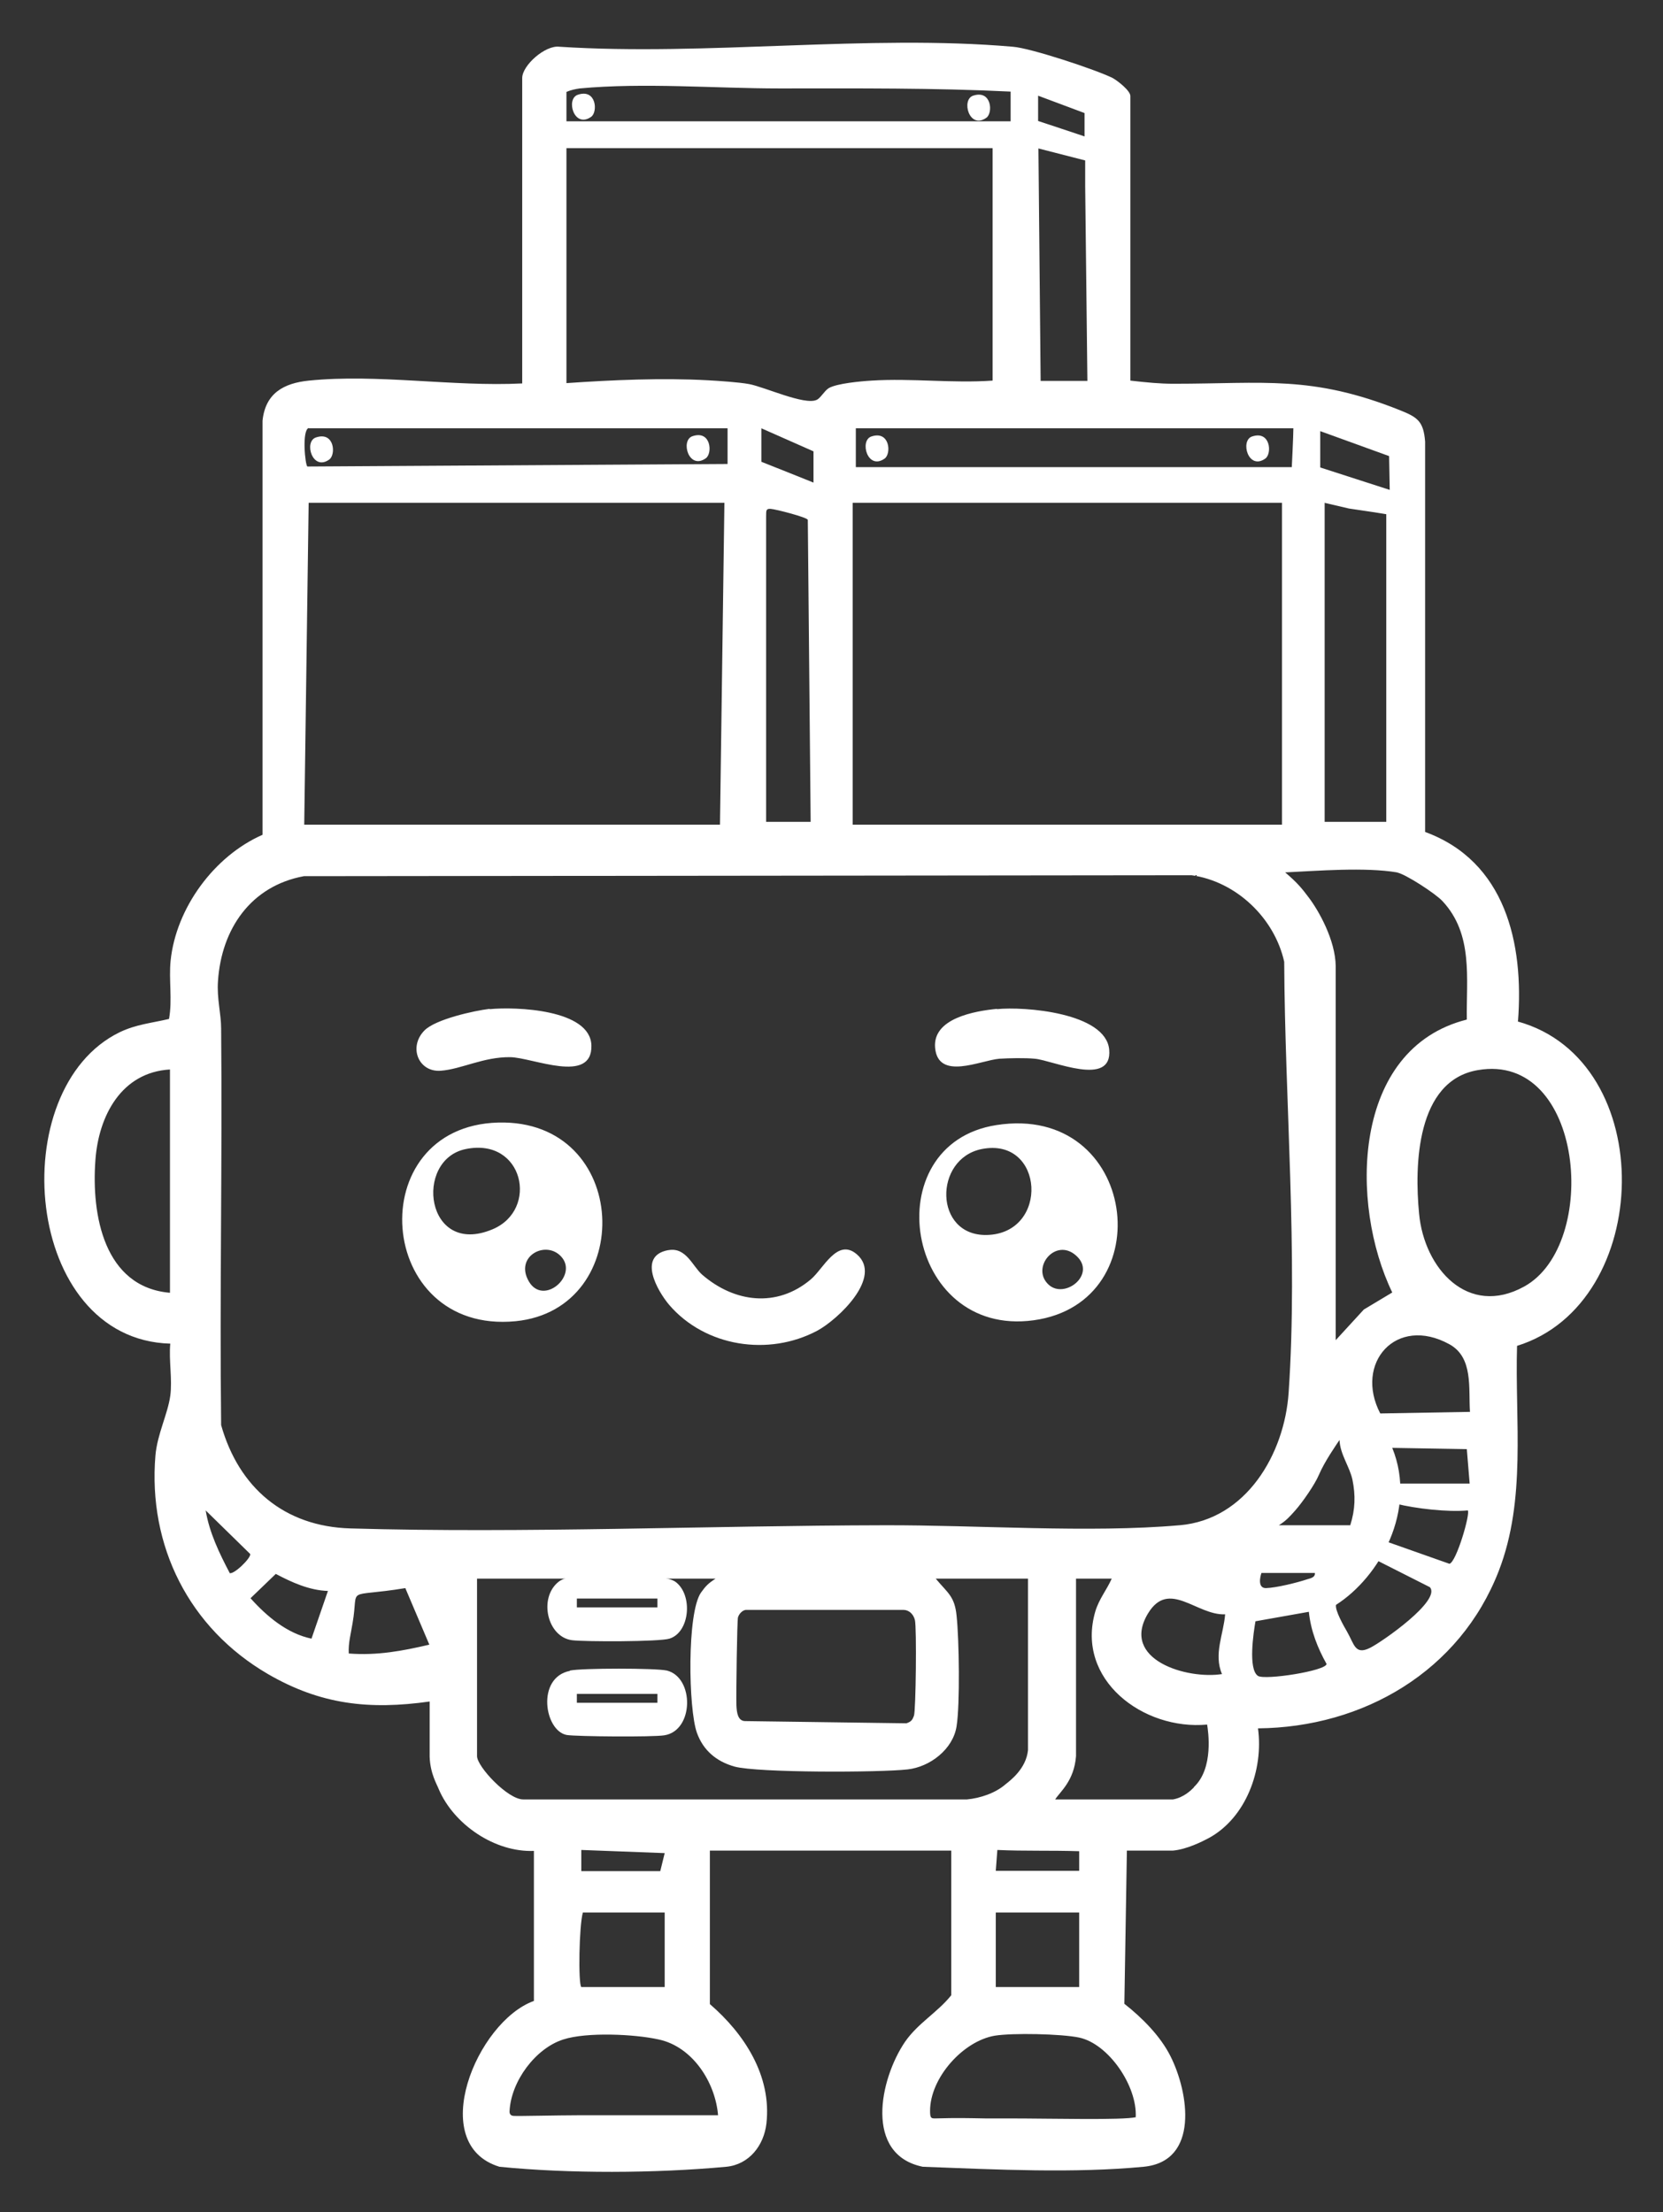 <?xml version="1.0" encoding="UTF-8"?>
<svg id="Layer_1" xmlns="http://www.w3.org/2000/svg" version="1.1" viewBox="0 0 526.4 700.4">
  <rect x="0" y="0" width="526.4" height="700.4" fill="#333333" stroke="none"/>
  <!-- Generator: Adobe Illustrator 29.8.2, SVG Export Plug-In . SVG Version: 2.1.1 Build 3)  -->
  <defs>
    <style>
      .st0 {
        fill: #fff;
      }
    </style>
  </defs>
  <path class="st0" d="M480.5,323.3c1.9-24.7-4-50.6-29.4-59.9v-123.6c-.5-6.4-2.4-7.7-7.9-9.9-28-11.2-43.1-8.4-71.7-8.4-4.4,0-8.4-.4-13.7-1V30.4c0-1.7-4-4.8-5.6-5.7-5.2-2.6-26-9.5-31.6-9.9-45.7-4-97.1,3-143.5,0-4.5-.6-11.8,5.9-11.8,9.9v96.7c-21.9,1.1-45.8-3.1-67.5-.9-8,.8-13.8,4-14.7,12.7v131.1c-15.3,6.7-27.4,23.2-29.1,39.9-.6,6.1.6,12.3-.5,18.4-5.5,1.3-10.4,1.7-15.6,4.2-36.9,17.9-30.6,97.3,16,98.6-.5,5.2.7,11.4,0,16.5-.8,5.8-4.1,12.1-4.7,18.9-2.4,28.7,10.7,54.7,35.6,69.2,16.7,9.7,32.1,11.4,51.2,8.7v17.5c.2,5.4,2.3,8.7,2.9,10.3,4.8,11.2,17.8,20,30.1,19.5v47.5c-18.1,6.5-34.2,45.4-10.9,52.5,22,2.2,49.1,2.1,71.8,0,7.2-.7,11.9-6.7,12.7-13.7,1.7-15.1-7-28.4-17.9-37.8v-48.6h76.4v45.8c-4.3,5.4-10.5,8.8-14.6,14.7-8.1,11.9-13,35.8,5.6,39.6,23.7.9,47.8,2.1,69.9,0,17.7-1.7,14.3-23.5,8.5-35-3.2-6.4-9-12.2-14.6-16.6l.8-48.5h14.6c4.4-.4,9.3-2.9,11.2-3.9,11.9-6.4,17.5-21.7,15.7-34.8,33.4-.3,63.9-18.1,76.2-49.8,8.8-22.7,5.1-47.5,5.8-71.3,43.3-13.4,45.1-90.3.2-102.7h0ZM53.8,409.3c-20.9-1.8-24.9-24.7-23.6-42,1-14,8.2-27.8,23.6-28.7v70.8ZM419.3,260.2v-101s7.7,1.8,7.7,1.8l8.1,1.2,3.7.6v97.4M442.1,276.2c2.8.5,12.4,6.8,14.5,9.1,9.8,10.5,7.5,24.4,7.7,37.5-36.5,9.2-37.1,58.5-23.6,86.4l-9,5.4-8.9,9.7v-118.4c-.1-8.3-5.4-17.6-8.5-21.7-2.2-2.9-3.4-4.5-7.5-8,10.5-.5,25.2-1.7,35.4,0h0ZM399.2,498h17c.2,1.4-1.4,1.7-2.4,2-3.3,1.1-9.8,2.7-13.1,2.8-2.7,0-1.8-3.7-1.4-4.8h0ZM404.8,482.9c2.4-1.5,3.5-2.8,5.2-4.7,2.3-2.6,6.2-8.2,7.5-11.3,1.8-4.2,5.3-9.2,6.5-11,.2,4.6,3.2,8.4,4.1,12.6,1,4.9.9,9.4-.7,14.4h-22.6,0ZM328.6,30.3l14.7,5.5v7.4c.1,0-14.7-4.9-14.7-4.9v-8h0ZM343.5,50.8v8.2l.7,61.6h-14.8l-.7-73.6M270.8,135.6h138.6c0,2.2-.5,12.3-.5,12.3h-138v-12.3h138.5-138.5ZM243.9,161.1c1.6.1,11.7,2.7,11.8,3.5l.9,95.6h-14.1v-96.7c.1-1.4-.3-2.5,1.4-2.4h0ZM299.1,46.9h15.1v73.6c-12.7.9-25.6-.8-38.3,0-3.4.2-11.1.9-13.6,2.4-1.4.9-2.6,3.2-3.8,3.7-3.8,1.8-16.5-4.1-21.4-5-3.3-.6-9.4-1-13-1.2-14.5-.8-30.4-.1-44.8.9V46.9h10.4M271.8,46.9h26.4M215.2,46.9h-21.7s20.8,0,20.8,0M269.9,261.1v-101.9h135.9v101.9M185.9,38.4h-6.6v-9.3c1.4-.6,2.8-.9,4.2-1.1,20.3-1.9,43,0,63.2,0,24.4,0,48.9-.2,73.2,1v9.4h-129.3M97.7,135.6h132.6v11.3l-133,.8c-.7-.4-1.8-11.4.4-12.2ZM97.7,159.2h131.6l-1.4,101.9H96.3l1.4-101.9h0ZM72.7,498c-3.3-6.3-6.4-12.7-7.6-19.8l14.1,13.8c.3,1.3-5.4,6.8-6.6,6h0ZM98.6,518.8c-7.7-1.6-14.2-7.1-19.3-12.8l8-7.7c5.1,2.7,10.6,5.2,16.5,5.4l-5.2,15.1ZM110.4,523.5c-.2-3.3.7-6.4,1.2-9.6,2.1-12.1-2.9-7.9,16.7-11.1l7.6,17.9c-8.5,2-16.6,3.5-25.5,2.8ZM227.4,669.7c-10.2,0-20.5,0-30.7,0-4.8,0-9.3,0-14.1,0-5.9,0-18.5.3-19.9.2-1,0-1.5-.6-1.4-1.6.5-9.4,8.2-19.8,17-22.6,7.4-2.4,22.6-1.7,30.2,0,10.8,2.3,18,13.7,18.8,24.1h0ZM184.5,605.5h25.9v23.6h-26.4c-1-1-.7-19.5.5-23.6ZM184,585.7l26.4,1-1.4,5.7h-25v-6.6ZM165.6,569.7c-4.9,0-14.6-10.4-14.6-13.7v-56.2h75.5c-2.3,1.5-3.1,2.3-4.6,4.4-4.5,6.4-4,36.9-1.3,44.4,2,5.6,6.2,9.1,11.9,10.7,7.3,2,46,1.9,54.8.9,7.1-.8,14.4-6.4,15.5-13.7,1.1-6.9.8-27.5,0-34.9-.6-6.3-2.9-7.3-6.6-11.8h29.2v54.3c-.6,5.9-5.6,9.6-7.1,10.8-3.2,2.8-8,4.4-12.2,4.8h-140.7s0,0,0,0ZM233.6,512.1c.2-.9,1.2-2.2,2.4-2.4h50c1.6,0,3.1,1.2,3.6,3.2.6,2.3.3,28.8-.3,30.3-.4.9-.5,1.8-2.4,2.4l-51-.7c-2.4,0-2.7-2.8-2.8-5-.1-4,.2-26.6.5-27.9h0ZM315.2,592.3l.5-6.6c8.3.4,17.2.1,25.9.4v6.2h-26.4,0ZM341.6,605.5v23.6h-26.4v-23.6h26.4ZM359.6,670.3c-4.4,1-26.7.4-40.2.4-2.7,0-5,0-7.5,0-5.6-.1-8.8-.2-16,0-1.2,0-1.5-.2-1.5-2.4,0-10.4,10.4-22.1,20.5-23.8,5.6-.9,21-.6,26.7.6,9.3,2,18.4,15.3,17.9,25.2h0ZM377.9,565.9c-.9.9-3.2,3.2-6.6,3.8h-37.3c1.5-2.4,6-5.8,6.6-13.7v-56.2h11.3c-1.6,3.6-4,6.4-5.2,10.4-6.3,21.6,15.2,37.7,35.4,35.8.3,1.9,2.2,13.8-4.2,19.8h0ZM386.9,530c-11.1,1.8-32.4-4.5-23.5-19.2,6.6-10.9,15.4.7,24.4.3-.5,6.3-3.7,12.6-1,18.9h0ZM373.3,482.9c-28.5,2.5-64.1-.1-93.5,0-55.2.1-114,2.6-168.9,1-20.9-.6-35.3-12.9-40.9-32.7-.5-41.8.4-83.6,0-125.5,0-4.8-1.4-9.6-1-15.1,1.1-16.5,10.4-30.1,27.2-33.2l281-.3c14.1,2,26.2,13.5,29.3,27.4.2,44,4.4,92.7,1.4,136.4-1.3,19.4-13.4,40.2-34.5,42h0ZM398.2,530.6c-3.2-2.1-1.4-13.8-.8-17.3l16.9-3c.6,6,2.8,11.5,5.6,16.5-.1,2.2-19.5,5.2-21.7,3.8h0ZM442,476.1c6,1.5,16.2,2.7,22.6,2.1.9.9-3.6,16.4-5.8,16.9l-20.1-7.1-3.1,5.9,17,8.6c3.7,4.2-15.1,17.3-18.9,19.2-4.8,2.4-5-1.1-7.3-5.1-1-1.7-3.9-6.8-3.5-8.5,13.8-8.8,25.8-30,17.8-49.7l23.6.4.9,10.9h-22.9l-.4,6.4h0ZM436.9,447.5c-8.3-15.9,5-31.2,21.9-21.9,7.6,4.2,6,13.9,6.5,21.4l-28.3.5h0ZM449.2,384.3c-1.5-15.3-.9-42.2,18.6-45.5,33.6-5.8,38.7,55.2,14.7,68.5-17.9,9.9-31.7-5.8-33.3-23h0ZM241,135.6l16.5,7.3v9.9c.1,0-16.5-6.6-16.5-6.6v-10.7h0ZM417.9,136.5l21.8,7.9.2,10.7-22-7.1v-11.5h0Z"/>
  <path class="st0" d="M315.4,356.2c44.7-7,52.6,56.2,11.8,61.8s-50.4-55.8-11.8-61.8ZM310.7,363.8c-15.2,3.1-15.1,27.5,1.6,27.2,20-.4,18.3-31.2-1.6-27.2ZM331.9,406.7c5.1,4.8,15.4-3.3,8.7-9.2-6.5-5.8-14.4,3.9-8.7,9.2ZM157.7,355.4c42-1.1,43.9,59.1,5.5,62.9-44.5,4.3-49.1-61.7-5.5-62.9ZM147.4,363.8c-16.5,3.4-12.7,34.3,8.5,25.4,14.8-6.2,9.8-29.2-8.5-25.4ZM177.6,397.8c-4.9-5.3-14.8,0-10.2,7.9s15.8-1.9,10.2-7.9ZM211.6,395.8c5.6-1,7.6,5.1,10.7,7.8,10.2,8.8,23.6,10.5,34.3,1.5,4-3.3,8.4-13.3,14.6-8,8.4,7.2-6,20.7-12.5,24.2-15.4,8.2-35.5,5.1-46.9-8.2-3.7-4.4-10.1-15.5-.3-17.3h0ZM155,319.5c8.1-.8,31.9,0,32.2,11.5.3,12.4-18.6,3.8-25.7,3.7-8.5-.1-15.4,3.8-22,4.3-7.1.5-10.3-7.6-5.1-12.8,3.5-3.5,15.6-6.2,20.6-6.8h0ZM315.5,319.5c8.7-.9,34.5,1.1,35.6,12.8,1.1,12.1-17.9,3.4-23.5,2.9-3.1-.3-8.2-.2-11.3,0-5.9.5-19.3,7-20.3-3.4-.9-9.4,12.5-11.7,19.6-12.4h0ZM180.4,528.9c3.8-.8,27.2-.8,30.7,0,8.7,2.2,8.6,19-.8,20.5-3.6.6-27.8.4-30.9-.1-7.1-1.3-9.7-18.2,1-20.3ZM208.1,536.3h-25.5v2.8h25.5v-2.8ZM195.6,498.8s14.7-.5,18.2,2c5.6,4.1,4.6,16-1.9,18-3.2,1-26.6,1-30.8.5-7.9-1-10.7-13.4-4.3-18.5,4.1-3.3,18.8-2,18.8-2h0ZM208.1,506.1h-25.5v2.8h25.5v-2.8ZM308,30.3c5.9-2,6.4,5.5,4.2,7-5.4,3.8-8-5.7-4.2-7ZM182.9,30c5.9-2,6.4,5.5,4.2,7-5.4,3.8-8.1-5.7-4.2-7ZM100,138.5c5.9-2,6.4,5.5,4.2,7-5.3,3.8-8.1-5.7-4.2-7ZM219.2,138.1c5.9-2,6.4,5.5,4.2,7-5.4,3.8-8.1-5.7-4.2-7ZM275.8,138.2c5.9-2,6.4,5.5,4.2,7-5.4,3.8-8-5.7-4.2-7ZM396.3,138.2c5.9-2,6.4,5.5,4.2,7-5.4,3.8-8-5.7-4.2-7Z"/>
</svg>